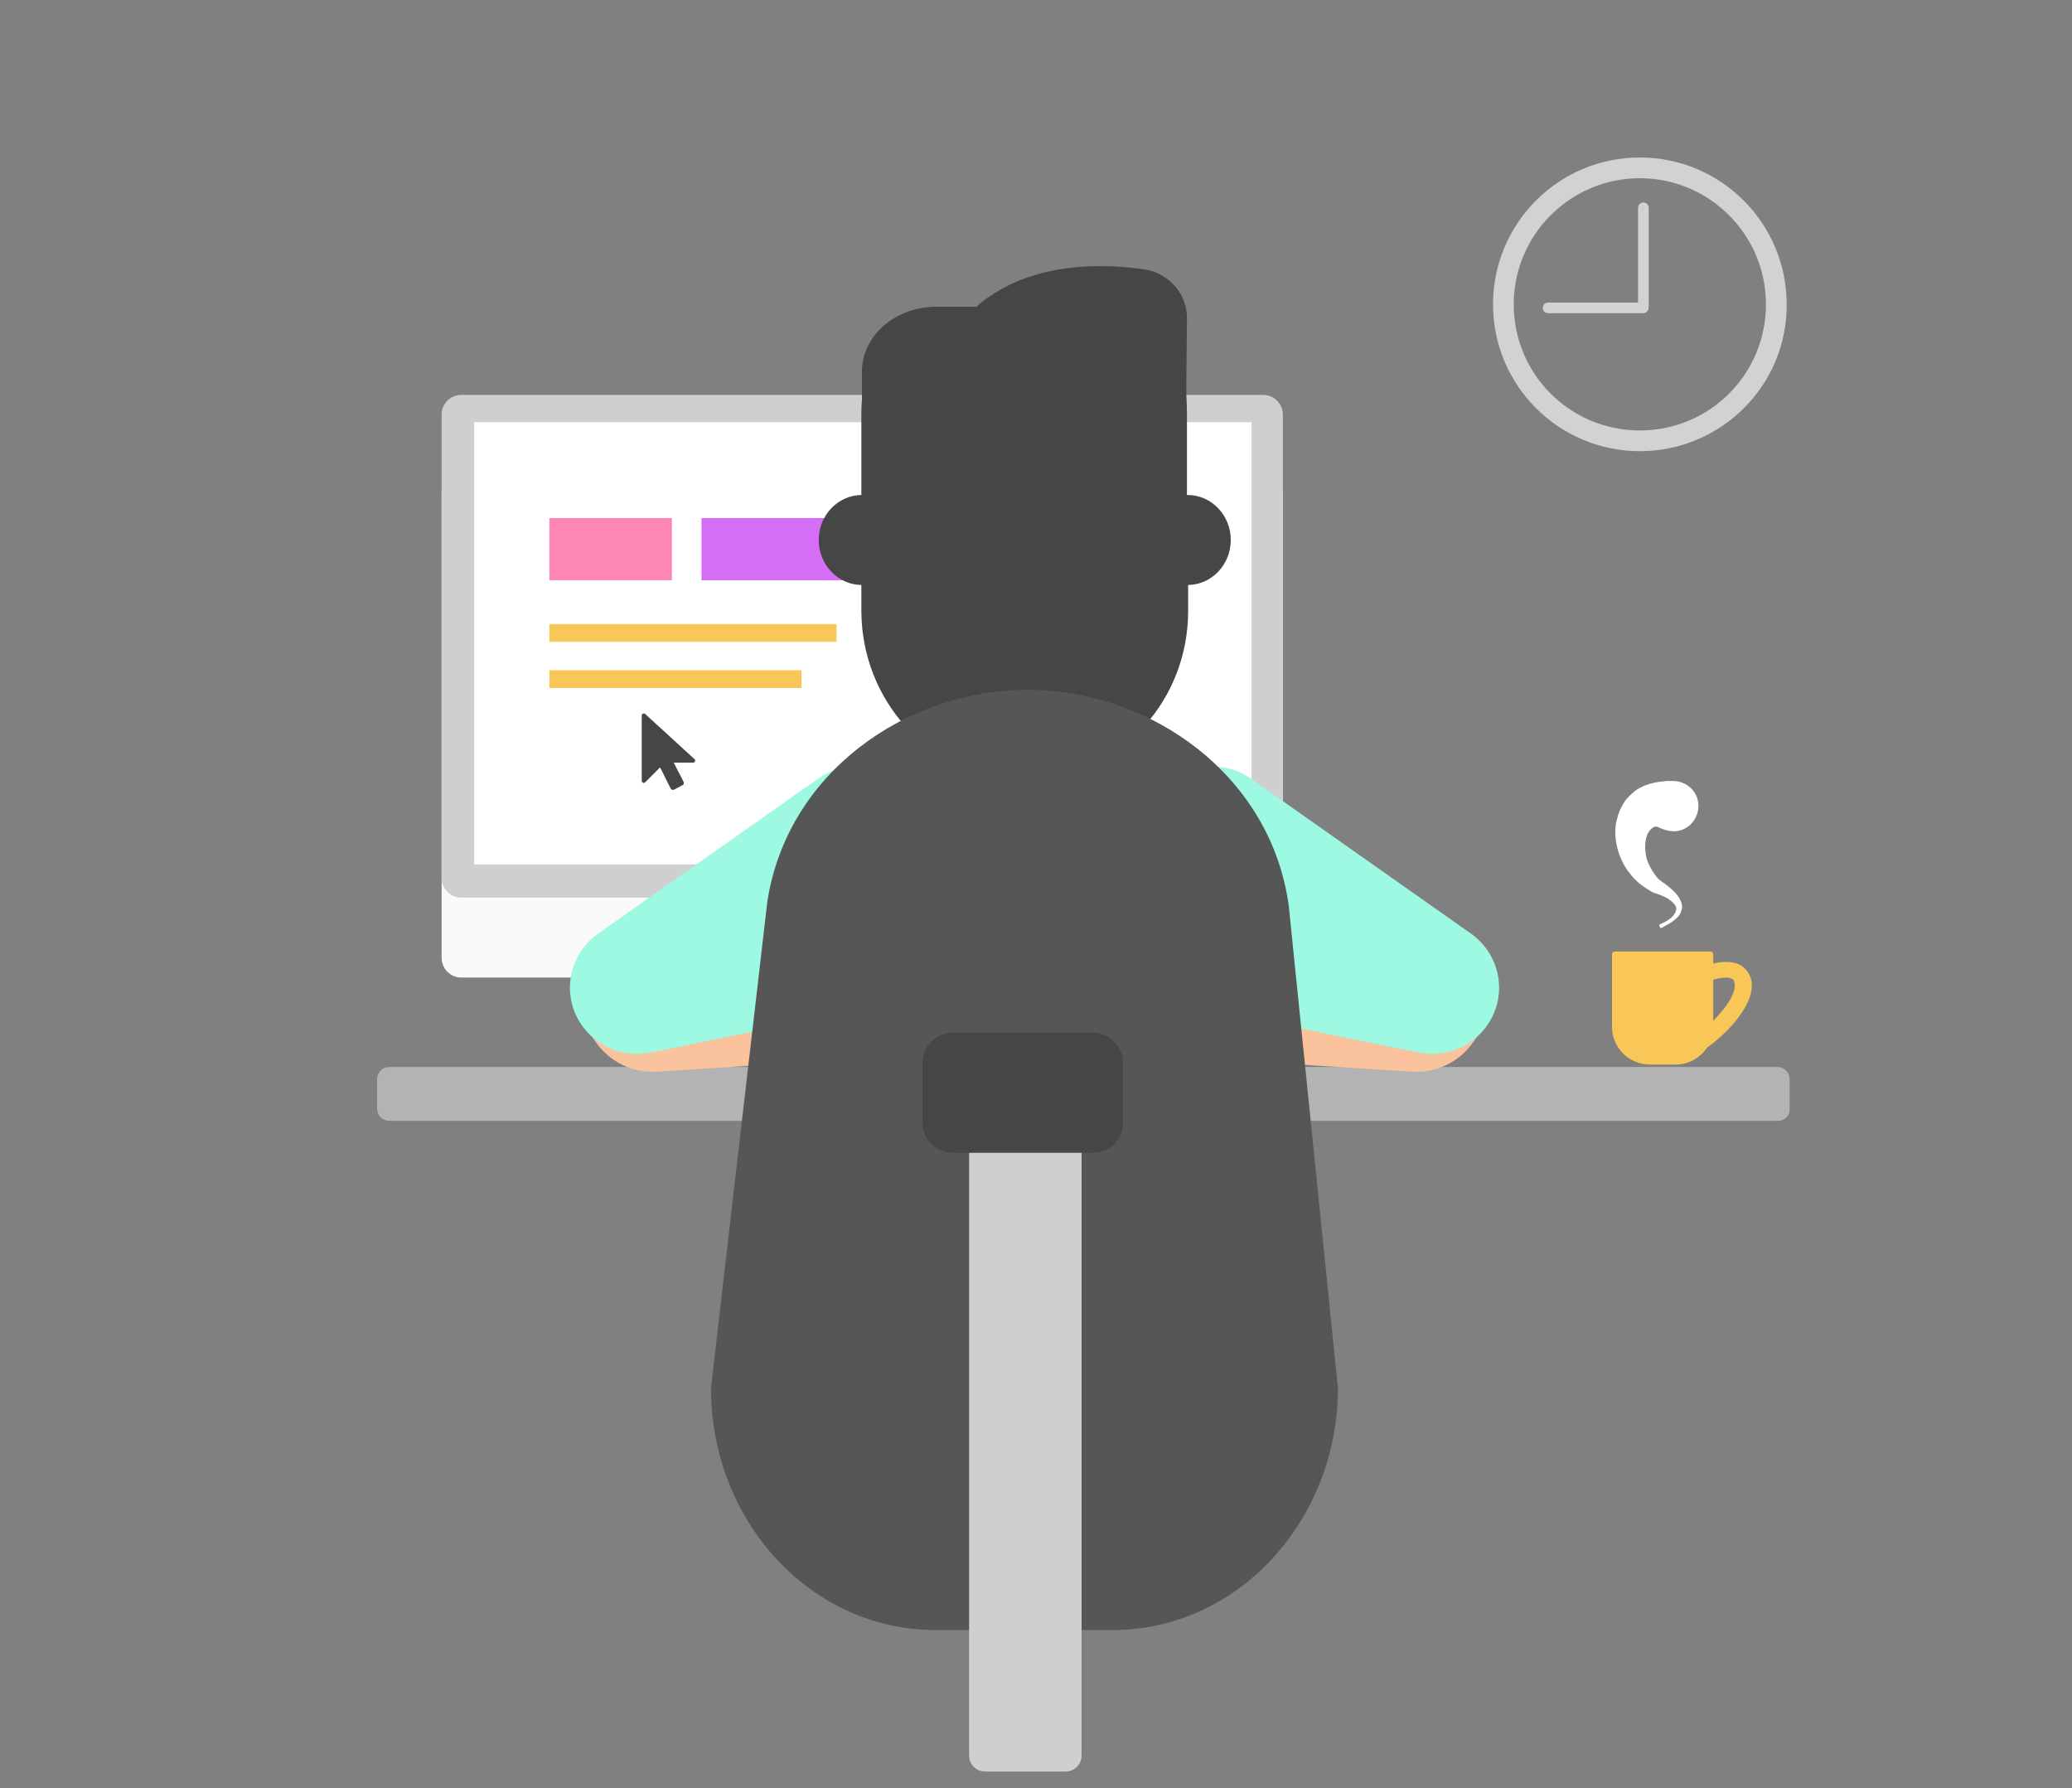 <?xml version="1.0" encoding="utf-8"?>
<!-- Generator: Adobe Illustrator 21.0.0, SVG Export Plug-In . SVG Version: 6.00 Build 0)  -->
<svg version="1.1" id="Layer_1" xmlns="http://www.w3.org/2000/svg" xmlns:xlink="http://www.w3.org/1999/xlink" x="0px" y="0px"
	 width="350px" height="302px" viewBox="0 0 350 302" style="enable-background:new 0 0 350 302;" xml:space="preserve">
<rect x="0" y="0" width="350" height="302" fill="#808080" stroke="none"/>
<style type="text/css">
	.st0{fill:#F9C758;}
	.st1{fill:#FAFAFA;}
	.st2{fill:#9B9B9B;}
	.st3{fill:#B3B3B3;}
	.st4{fill:#CFCFCF;}
	.st5{fill:#FFFFFF;}
	.st6{fill:#464646;}
	.st7{fill:#FC86B4;}
	.st8{fill:#D66DF7;}
	.st9{fill:#D3D2D1;}
	.st10{fill:#FBC39D;}
	.st11{fill:#9DF9E1;}
	.st12{fill:#565656;}
</style>
<g>
	<path class="st0" d="M288.9,160.7h-16.1c-0.3,0-0.5,0.2-0.5,0.5v12.2c0,3.6,2.9,6.4,6.4,6.4h4.3c3.6,0,6.4-2.9,6.4-6.4v-12.2
		C289.4,161,289.2,160.7,288.9,160.7z"/>
	<path class="st0" d="M287,177.8c3.6-2,9.9-8.1,8.8-12.4c-0.3-1.1-1-2-2-2.5c-2.4-1.1-5.8,0.2-6.2,0.4l1.1,2.4
		c0.8-0.3,2.9-0.9,3.8-0.4c0.2,0.1,0.4,0.2,0.5,0.7c0.6,2.5-4.3,7.7-7.5,9.5L287,177.8z"/>
</g>
<path class="st1" d="M213.4,165.1H77.9c-1.8,0-3.3-1.5-3.3-3.3V83.5c0-1.8,1.5-3.3,3.3-3.3h135.5c1.8,0,3.3,1.5,3.3,3.3v78.3
	C216.7,163.6,215.2,165.1,213.4,165.1z"/>
<path class="st2" d="M161.7,176.2c-0.5-1.4-0.7-2.8-0.7-4.3v-6.8h-15.3H145h-13.7v6.8c0,1.5-0.2,2.9-0.7,4.3c-0.7,1.9-2.1,4-4.6,4
	h19h0.7h20.6C163.8,180.2,162.4,178.1,161.7,176.2z"/>
<path class="st3" d="M300.3,189.3H65.8c-1.2,0-2.1-0.9-2.1-2.1v-4.9c0-1.2,0.9-2.1,2.1-2.1h234.4c1.2,0,2.1,0.9,2.1,2.1v4.9
	C302.4,188.4,301.5,189.3,300.3,189.3z"/>
<path class="st4" d="M213.4,151.6H77.9c-1.8,0-3.3-1.5-3.3-3.3V70c0-1.8,1.5-3.3,3.3-3.3h135.5c1.8,0,3.3,1.5,3.3,3.3v78.3
	C216.7,150.1,215.2,151.6,213.4,151.6z"/>
<rect x="80.1" y="71.3" class="st5" width="131.3" height="74.7"/>
<path class="st5" d="M280.4,156.1c0.5-0.2,1.1-0.5,1.5-0.8c0.5-0.3,0.9-0.8,1.1-1.2c0.2-0.5,0.2-0.9-0.1-1.3c-0.3-0.4-0.7-0.7-1.1-1
	c-0.5-0.3-1-0.5-1.5-0.7c-0.2-0.1-0.6-0.2-0.9-0.3s-0.6-0.3-0.9-0.5c-1.2-0.7-2.3-1.6-3.2-2.8c-0.9-1.1-1.6-2.5-2-3.9
	c-0.4-1.5-0.6-3-0.3-4.7c0.2-0.8,0.4-1.7,0.9-2.6c0.4-0.9,1.1-1.7,1.9-2.4s1.8-1.2,2.8-1.5s2-0.4,3-0.5h1c2.3,0,4.3,1.8,4.3,4.2
	c0,2.3-1.8,4.3-4.2,4.3c-0.7,0-1.3-0.2-1.9-0.4c-0.5-0.2-0.8-0.4-1.1-0.4c-0.3,0-0.8,0.3-1.2,0.9c-0.4,0.6-0.6,1.5-0.6,2.4
	s0.1,1.9,0.5,2.8c0.4,0.9,0.9,1.8,1.6,2.6c0.2,0.2,0.4,0.4,0.6,0.5c0.2,0.2,0.4,0.3,0.7,0.5c0.5,0.4,1,0.8,1.5,1.3s0.9,1,1.2,1.8
	c0.1,0.4,0.2,0.8,0.1,1.1c-0.1,0.4-0.2,0.7-0.4,1c-0.4,0.6-0.9,0.9-1.4,1.3c-0.5,0.3-1.1,0.6-1.6,0.9c-0.1,0.1-0.3,0-0.3-0.1
	C280.2,156.3,280.3,156.1,280.4,156.1L280.4,156.1L280.4,156.1z"/>
<path class="st6" d="M108.6,132.2c0.1,0.1,0.3,0,0.4-0.1l2.5-2.5l1.8,3.6c0.1,0.1,0.2,0.2,0.3,0.2c0.1,0,0.1,0,0.2,0l1.5-0.8
	c0.1,0,0.1-0.1,0.2-0.2c0-0.1,0-0.2,0-0.3l-1.7-3.3h3.3c0.1,0,0.3-0.1,0.3-0.2c0.1-0.1,0-0.3-0.1-0.4l-8.3-7.6
	c-0.1-0.1-0.3-0.1-0.4-0.1c-0.1,0.1-0.2,0.2-0.2,0.3v11.1C108.4,132,108.5,132.1,108.6,132.2z"/>
<rect x="92.8" y="87.5" class="st7" width="20.7" height="10.5"/>
<rect x="118.5" y="87.5" class="st8" width="56.3" height="10.5"/>
<rect x="92.8" y="105.4" class="st0" width="48.5" height="3"/>
<rect x="92.8" y="113.2" class="st0" width="42.6" height="3"/>
<g>
	<path class="st9" d="M277,76.2c-13.7,0-24.8-11.1-24.8-24.8s11.1-24.8,24.8-24.8s24.8,11.1,24.8,24.8
		C301.9,65.1,290.7,76.2,277,76.2z M277,30.1c-11.7,0-21.3,9.5-21.3,21.3s9.5,21.3,21.3,21.3s21.3-9.5,21.3-21.3
		S288.7,30.1,277,30.1z"/>
	<path class="st9" d="M277.6,52.9h-16.1c-0.5,0-0.9-0.4-0.9-0.9s0.4-0.9,0.9-0.9h15.2v-16c0-0.5,0.4-0.9,0.9-0.9s0.9,0.4,0.9,0.9
		v16.8C278.5,52.4,278.1,52.9,277.6,52.9z"/>
</g>
<path class="st10" d="M186.1,176.2L111,181c-6.5,0.4-12-4.5-12.5-11l0,0c-0.4-6.5,4.5-12,11-12.5l75.1-4.8c3.9-0.3,7.3,2.7,7.6,6.7
	l0.6,9.1C193,172.5,190,175.9,186.1,176.2z"/>
<path class="st11" d="M138.2,131.5L101,157.7c-4.9,3.5-6.2,10.2-2.9,15.2l0,0c2.5,3.8,7.1,5.8,11.6,4.9c16.4-3.3,54-11,53.6-12.3
	c-0.3-1-4.5-15.9-7.8-27.9C153.3,130.2,144.5,127.1,138.2,131.5z"/>
<path class="st10" d="M163.4,176.2l75.1,4.8c6.5,0.4,12-4.5,12.5-11l0,0c0.4-6.5-4.5-12-11-12.5l-75.1-4.8c-3.9-0.3-7.3,2.7-7.6,6.7
	l-0.6,9.1C156.5,172.5,159.5,175.9,163.4,176.2z"/>
<path class="st11" d="M211.3,131.5l37.2,26.2c4.9,3.5,6.2,10.2,2.9,15.2l0,0c-2.5,3.8-7.1,5.8-11.6,4.9c-16.4-3.3-54-11-53.6-12.3
	c0.3-1,4.5-15.9,7.8-27.9C196.2,130.2,205,127.1,211.3,131.5z"/>
<g>
	<ellipse class="st6" cx="145.6" cy="91.2" rx="7.3" ry="7.6"/>
	<ellipse class="st6" cx="200.6" cy="91.2" rx="7.3" ry="7.6"/>
	<path class="st6" d="M170.9,131.7L170.9,131.7c0.7,0.1,1.5,0.2,2.2,0.2l0,0c2.3,0,4.6-0.3,6.7-0.9c0,0,0,0,0-0.1
		c11.9-3.1,20.7-14.3,20.7-27.7V69.8c0-15.8-12.3-13.3-27.5-13.3l0,0c-15.2,0-27.5-2.5-27.5,13.3v33.5
		C145.6,118.2,156.7,130.5,170.9,131.7z"/>
	<path class="st6" d="M195,92.2v9h-9.7c0,0-2.4-6.5-12.2-6.5s-12.2,6.5-12.2,6.5h-9.7v-9c0-3.6-3.3-4.7-5.5-5.1v16.1
		c0,15,11.1,27.3,25.2,28.4l0,0c0.8,0.1,1.5,0.1,2.3,0.1s1.5,0,2.3-0.1l0,0c14.1-1.2,25.2-13.5,25.2-28.4V87.1
		C198.4,87.5,195,88.7,195,92.2z"/>
	<path class="st6" d="M193.3,45.5c-7.5-1.1-19.2-1.2-27.8,5.8c-0.2,0.2-0.4,0.4-0.5,0.5h-6.8c-7,0-12.6,4.9-12.6,11V69v14.2v17.4
		c1.3,0,2.3-1.1,2.3-2.4V73.9c0,0,0.4-7.7,7.4-7.7h16h0.1h18.2c7.5,0,8.4,6.8,8.5,7.7v24.5c0,1.3,1,2.4,2.3,2.4V83.4V69.1v-5.5
		l0.1-9.5C200.7,49.8,197.5,46.1,193.3,45.5z"/>
</g>
<rect x="147.1" y="62.1" class="st6" width="53.1" height="46"/>
<path class="st12" d="M188,275.3h-30c-21,0-37.9-18.3-37.9-40.9l9.5-82c3.3-21.9,23.5-35.9,44-35.9l0,0c20.7,0,41.1,14.4,44.1,36.5
	l8.3,81.4C226,256.9,209,275.3,188,275.3z"/>
<path class="st4" d="M180,299.2h-13.6c-1.5,0-2.7-1.2-2.7-2.7V187.2c0-1.5,1.2-2.7,2.7-2.7H180c1.5,0,2.7,1.2,2.7,2.7v109.3
	C182.7,298,181.5,299.2,180,299.2z"/>
<path class="st6" d="M184.5,194.7H161c-2.9,0-5.2-2.3-5.2-5.2v-9.9c0-2.9,2.3-5.2,5.2-5.2h23.5c2.9,0,5.2,2.3,5.2,5.2v9.9
	C189.8,192.4,187.4,194.7,184.5,194.7z"/>
</svg>
